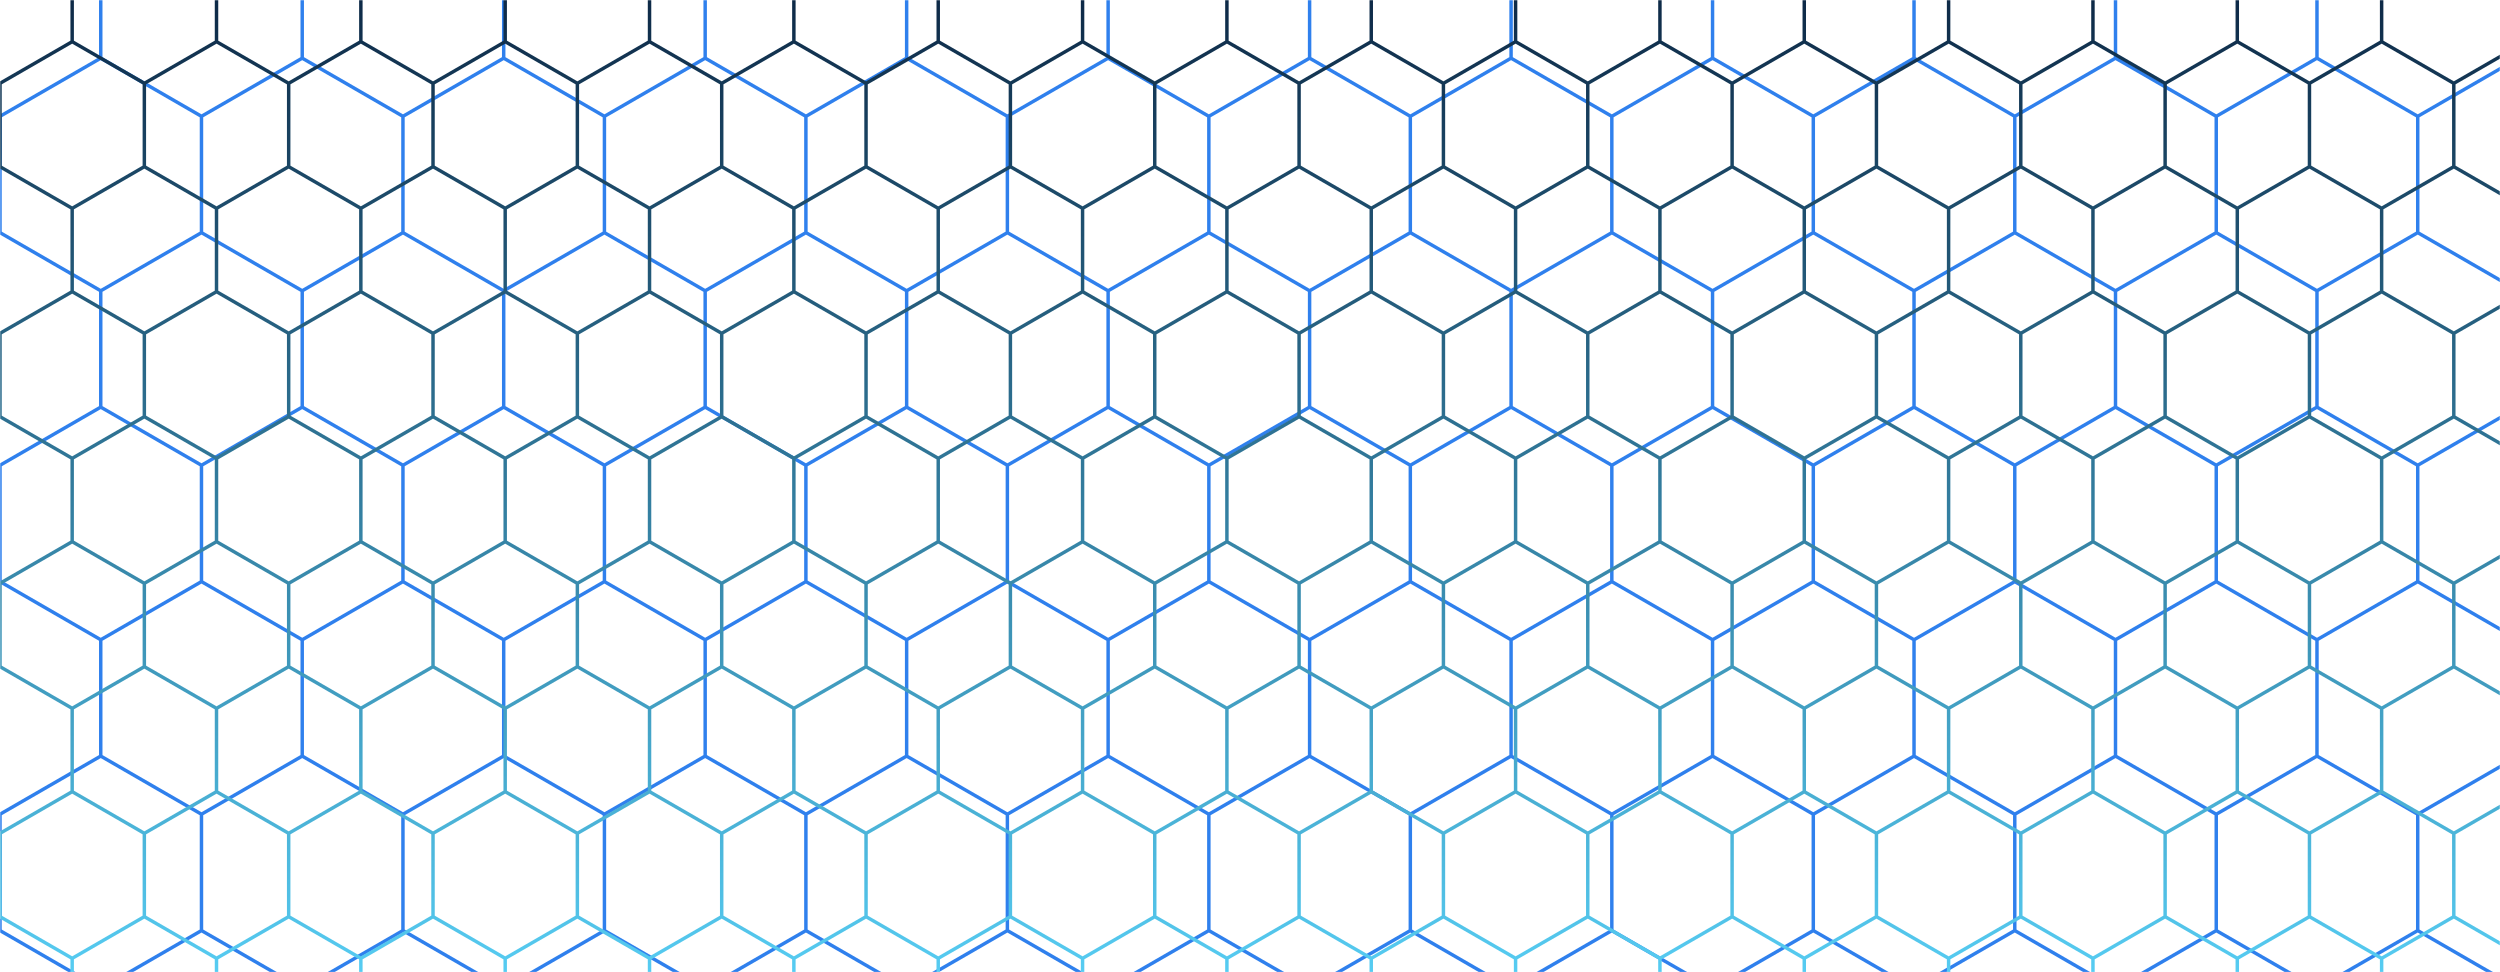 <svg xmlns="http://www.w3.org/2000/svg" version="1.1" xmlns:xlink="http://www.w3.org/1999/xlink" xmlns:svgjs="http://svgjs.com/svgjs" width="1440" height="560" preserveAspectRatio="none" viewBox="0 0 1440 560"><g mask="url(&quot;#SvgjsMask1378&quot;)" fill="none"><path d="M0 -67L58.03 -33.5L58.03 33.5L0 67L-58.03 33.5L-58.03 -33.5zM58.03 33.5L116.05 67L116.05 134L58.03 167.5L0 134L0 67zM0 134L58.03 167.5L58.03 234.5L0 268L-58.03 234.5L-58.03 167.5zM58.03 234.5L116.05 268L116.05 335L58.03 368.5L0 335L0 268zM0 335L58.03 368.5L58.03 435.5L0 469L-58.03 435.5L-58.03 368.5zM58.03 435.5L116.05 469L116.05 536L58.03 569.5L0 536L0 469zM0 536L58.03 569.5L58.03 636.5L0 670L-58.03 636.5L-58.03 569.5zM116.05 -67L174.08 -33.5L174.08 33.5L116.05 67L58.03 33.5L58.03 -33.5zM174.08 33.5L232.1 67L232.1 134L174.08 167.5L116.05 134L116.05 67zM116.05 134L174.08 167.5L174.08 234.5L116.05 268L58.03 234.5L58.03 167.5zM174.08 234.5L232.1 268L232.1 335L174.08 368.5L116.05 335L116.05 268zM116.05 335L174.08 368.5L174.08 435.5L116.05 469L58.03 435.5L58.03 368.5zM174.08 435.5L232.1 469L232.1 536L174.08 569.5L116.05 536L116.05 469zM116.05 536L174.08 569.5L174.08 636.5L116.05 670L58.03 636.5L58.03 569.5zM232.1 -67L290.13 -33.5L290.13 33.5L232.1 67L174.08 33.5L174.08 -33.5zM290.13 33.5L348.15 67L348.15 134L290.13 167.5L232.1 134L232.1 67zM232.1 134L290.13 167.5L290.13 234.5L232.1 268L174.08 234.5L174.08 167.5zM290.13 234.5L348.15 268L348.15 335L290.13 368.5L232.1 335L232.1 268zM232.1 335L290.13 368.5L290.13 435.5L232.1 469L174.08 435.5L174.08 368.5zM290.13 435.5L348.15 469L348.15 536L290.13 569.5L232.1 536L232.1 469zM232.1 536L290.13 569.5L290.13 636.5L232.1 670L174.08 636.5L174.08 569.5zM348.15 -67L406.18 -33.5L406.18 33.5L348.15 67L290.13 33.5L290.13 -33.5zM406.18 33.5L464.2 67L464.2 134L406.18 167.5L348.15 134L348.15 67zM348.15 134L406.18 167.5L406.18 234.5L348.15 268L290.13 234.5L290.13 167.5zM406.18 234.5L464.2 268L464.2 335L406.18 368.5L348.15 335L348.15 268zM348.15 335L406.18 368.5L406.18 435.5L348.15 469L290.13 435.5L290.13 368.5zM406.18 435.5L464.2 469L464.2 536L406.18 569.5L348.15 536L348.15 469zM348.15 536L406.18 569.5L406.18 636.5L348.15 670L290.13 636.5L290.13 569.5zM464.2 -67L522.23 -33.5L522.23 33.5L464.2 67L406.18 33.5L406.18 -33.5zM522.23 33.5L580.25 67L580.25 134L522.23 167.5L464.2 134L464.2 67zM464.2 134L522.23 167.5L522.23 234.5L464.2 268L406.18 234.5L406.18 167.5zM522.23 234.5L580.25 268L580.25 335L522.23 368.5L464.2 335L464.2 268zM464.2 335L522.23 368.5L522.23 435.5L464.2 469L406.18 435.5L406.18 368.5zM522.23 435.5L580.25 469L580.25 536L522.23 569.5L464.2 536L464.2 469zM464.2 536L522.23 569.5L522.23 636.5L464.2 670L406.18 636.5L406.18 569.5zM580.25 -67L638.28 -33.5L638.28 33.5L580.25 67L522.23 33.5L522.23 -33.5zM638.28 33.5L696.3 67L696.3 134L638.28 167.5L580.25 134L580.25 67zM580.25 134L638.28 167.5L638.28 234.5L580.25 268L522.23 234.5L522.23 167.5zM638.28 234.5L696.3 268L696.3 335L638.28 368.5L580.25 335L580.25 268zM580.25 335L638.28 368.5L638.28 435.5L580.25 469L522.23 435.5L522.23 368.5zM638.28 435.5L696.3 469L696.3 536L638.28 569.5L580.25 536L580.25 469zM580.25 536L638.28 569.5L638.28 636.5L580.25 670L522.23 636.5L522.23 569.5zM696.3 -67L754.33 -33.5L754.33 33.5L696.3 67L638.28 33.5L638.28 -33.5zM754.33 33.5L812.35 67L812.35 134L754.33 167.5L696.3 134L696.3 67zM696.3 134L754.33 167.5L754.33 234.5L696.3 268L638.28 234.5L638.28 167.5zM754.33 234.5L812.35 268L812.35 335L754.33 368.5L696.3 335L696.3 268zM696.3 335L754.33 368.5L754.33 435.5L696.3 469L638.28 435.5L638.28 368.5zM754.33 435.5L812.35 469L812.35 536L754.33 569.5L696.3 536L696.3 469zM696.3 536L754.33 569.5L754.33 636.5L696.3 670L638.28 636.5L638.28 569.5zM812.35 -67L870.38 -33.5L870.38 33.5L812.35 67L754.33 33.5L754.33 -33.5zM870.38 33.5L928.41 67L928.41 134L870.38 167.5L812.35 134L812.35 67zM812.35 134L870.38 167.5L870.38 234.5L812.35 268L754.33 234.5L754.33 167.5zM870.38 234.5L928.41 268L928.41 335L870.38 368.5L812.35 335L812.35 268zM812.35 335L870.38 368.5L870.38 435.5L812.35 469L754.33 435.5L754.33 368.5zM870.38 435.5L928.41 469L928.41 536L870.38 569.5L812.35 536L812.35 469zM812.35 536L870.38 569.5L870.38 636.5L812.35 670L754.33 636.5L754.33 569.5zM928.41 -67L986.43 -33.5L986.43 33.5L928.41 67L870.38 33.5L870.38 -33.5zM986.43 33.5L1044.46 67L1044.46 134L986.43 167.5L928.41 134L928.41 67zM928.41 134L986.43 167.5L986.43 234.5L928.41 268L870.38 234.5L870.38 167.5zM986.43 234.5L1044.46 268L1044.46 335L986.43 368.5L928.41 335L928.41 268zM928.41 335L986.43 368.5L986.43 435.5L928.41 469L870.38 435.5L870.38 368.5zM986.43 435.5L1044.46 469L1044.46 536L986.43 569.5L928.41 536L928.41 469zM928.41 536L986.43 569.5L986.43 636.5L928.41 670L870.38 636.5L870.38 569.5zM1044.46 -67L1102.48 -33.5L1102.48 33.5L1044.46 67L986.43 33.5L986.43 -33.5zM1102.48 33.5L1160.51 67L1160.51 134L1102.48 167.5L1044.46 134L1044.46 67zM1044.46 134L1102.48 167.5L1102.48 234.5L1044.46 268L986.43 234.5L986.43 167.5zM1102.48 234.5L1160.51 268L1160.51 335L1102.48 368.5L1044.46 335L1044.46 268zM1044.46 335L1102.48 368.5L1102.48 435.5L1044.46 469L986.43 435.5L986.43 368.5zM1102.48 435.5L1160.51 469L1160.51 536L1102.48 569.5L1044.46 536L1044.46 469zM1044.46 536L1102.48 569.5L1102.48 636.5L1044.46 670L986.43 636.5L986.43 569.5zM1160.51 -67L1218.53 -33.5L1218.53 33.5L1160.51 67L1102.48 33.5L1102.48 -33.5zM1218.53 33.5L1276.56 67L1276.56 134L1218.53 167.5L1160.51 134L1160.51 67zM1160.51 134L1218.53 167.5L1218.53 234.5L1160.51 268L1102.48 234.5L1102.48 167.5zM1218.53 234.5L1276.56 268L1276.56 335L1218.53 368.5L1160.51 335L1160.51 268zM1160.51 335L1218.53 368.5L1218.53 435.5L1160.51 469L1102.48 435.5L1102.48 368.5zM1218.53 435.5L1276.56 469L1276.56 536L1218.53 569.5L1160.51 536L1160.51 469zM1160.51 536L1218.53 569.5L1218.53 636.5L1160.51 670L1102.48 636.5L1102.48 569.5zM1276.56 -67L1334.58 -33.5L1334.58 33.5L1276.56 67L1218.53 33.5L1218.53 -33.5zM1334.58 33.5L1392.61 67L1392.61 134L1334.58 167.5L1276.56 134L1276.56 67zM1276.56 134L1334.58 167.5L1334.58 234.5L1276.56 268L1218.53 234.5L1218.53 167.5zM1334.58 234.5L1392.61 268L1392.61 335L1334.58 368.5L1276.56 335L1276.56 268zM1276.56 335L1334.58 368.5L1334.58 435.5L1276.56 469L1218.53 435.5L1218.53 368.5zM1334.58 435.5L1392.61 469L1392.61 536L1334.58 569.5L1276.56 536L1276.56 469zM1276.56 536L1334.58 569.5L1334.58 636.5L1276.56 670L1218.53 636.5L1218.53 569.5zM1392.61 -67L1450.63 -33.5L1450.63 33.5L1392.61 67L1334.58 33.5L1334.58 -33.5zM1450.63 33.5L1508.66 67L1508.66 134L1450.63 167.5L1392.61 134L1392.61 67zM1392.61 134L1450.63 167.5L1450.63 234.5L1392.61 268L1334.58 234.5L1334.58 167.5zM1450.63 234.5L1508.66 268L1508.66 335L1450.63 368.5L1392.61 335L1392.61 268zM1392.61 335L1450.63 368.5L1450.63 435.5L1392.61 469L1334.58 435.5L1334.58 368.5zM1450.63 435.5L1508.66 469L1508.66 536L1450.63 569.5L1392.61 536L1392.61 469zM1392.61 536L1450.63 569.5L1450.63 636.5L1392.61 670L1334.58 636.5L1334.58 569.5z" stroke="url(#SvgjsLinearGradient1379)" stroke-width="2"></path><path d="M0 -48L41.57 -24L41.57 24L0 48L-41.57 24L-41.57 -24zM41.57 24L83.14 48L83.14 96L41.57 120L0 96L0 48zM0 96L41.57 120L41.57 168L0 192L-41.57 168L-41.57 120zM41.57 168L83.14 192L83.14 240L41.57 264L0 240L0 192zM0 240L41.57 264L41.57 312L0 336L-41.57 312L-41.57 264zM41.57 312L83.14 336L83.14 384L41.57 408L0 384L0 336zM0 384L41.57 408L41.57 456L0 480L-41.57 456L-41.57 408zM41.57 456L83.14 480L83.14 528L41.57 552L0 528L0 480zM0 528L41.57 552L41.57 600L0 624L-41.57 600L-41.57 552zM83.14 -48L124.71 -24L124.71 24L83.14 48L41.57 24L41.57 -24zM124.71 24L166.28 48L166.28 96L124.71 120L83.14 96L83.14 48zM83.14 96L124.71 120L124.71 168L83.14 192L41.57 168L41.57 120zM124.71 168L166.28 192L166.28 240L124.71 264L83.14 240L83.14 192zM83.14 240L124.71 264L124.71 312L83.14 336L41.57 312L41.57 264zM124.71 312L166.28 336L166.28 384L124.71 408L83.14 384L83.14 336zM83.14 384L124.71 408L124.71 456L83.14 480L41.57 456L41.57 408zM124.71 456L166.28 480L166.28 528L124.71 552L83.14 528L83.14 480zM83.14 528L124.71 552L124.71 600L83.14 624L41.57 600L41.57 552zM166.28 -48L207.85 -24L207.85 24L166.28 48L124.71 24L124.71 -24zM207.85 24L249.42 48L249.42 96L207.85 120L166.28 96L166.28 48zM166.28 96L207.85 120L207.85 168L166.28 192L124.71 168L124.71 120zM207.85 168L249.42 192L249.42 240L207.85 264L166.28 240L166.28 192zM166.28 240L207.85 264L207.85 312L166.28 336L124.71 312L124.71 264zM207.85 312L249.42 336L249.42 384L207.85 408L166.28 384L166.28 336zM166.28 384L207.85 408L207.85 456L166.28 480L124.71 456L124.71 408zM207.85 456L249.42 480L249.42 528L207.85 552L166.28 528L166.28 480zM166.28 528L207.85 552L207.85 600L166.28 624L124.71 600L124.71 552zM249.42 -48L290.99 -24L290.99 24L249.42 48L207.85 24L207.85 -24zM290.99 24L332.56 48L332.56 96L290.99 120L249.42 96L249.42 48zM249.42 96L290.99 120L290.99 168L249.42 192L207.85 168L207.85 120zM290.99 168L332.56 192L332.56 240L290.99 264L249.42 240L249.42 192zM249.42 240L290.99 264L290.99 312L249.42 336L207.85 312L207.85 264zM290.99 312L332.56 336L332.56 384L290.99 408L249.42 384L249.42 336zM249.42 384L290.99 408L290.99 456L249.42 480L207.85 456L207.85 408zM290.99 456L332.56 480L332.56 528L290.99 552L249.42 528L249.42 480zM249.42 528L290.99 552L290.99 600L249.42 624L207.85 600L207.85 552zM332.56 -48L374.13 -24L374.13 24L332.56 48L290.99 24L290.99 -24zM374.13 24L415.7 48L415.7 96L374.13 120L332.56 96L332.56 48zM332.56 96L374.13 120L374.13 168L332.56 192L290.99 168L290.99 120zM374.13 168L415.7 192L415.7 240L374.13 264L332.56 240L332.56 192zM332.56 240L374.13 264L374.13 312L332.56 336L290.99 312L290.99 264zM374.13 312L415.7 336L415.7 384L374.13 408L332.56 384L332.56 336zM332.56 384L374.13 408L374.13 456L332.56 480L290.99 456L290.99 408zM374.13 456L415.7 480L415.7 528L374.13 552L332.56 528L332.56 480zM332.56 528L374.13 552L374.13 600L332.56 624L290.99 600L290.99 552zM415.7 -48L457.27 -24L457.27 24L415.7 48L374.13 24L374.13 -24zM457.27 24L498.84 48L498.84 96L457.27 120L415.7 96L415.7 48zM415.7 96L457.27 120L457.27 168L415.7 192L374.13 168L374.13 120zM457.27 168L498.84 192L498.84 240L457.27 264L415.7 240L415.7 192zM415.7 240L457.27 264L457.27 312L415.7 336L374.13 312L374.13 264zM457.27 312L498.84 336L498.84 384L457.27 408L415.7 384L415.7 336zM415.7 384L457.27 408L457.27 456L415.7 480L374.13 456L374.13 408zM457.27 456L498.84 480L498.84 528L457.27 552L415.7 528L415.7 480zM415.7 528L457.27 552L457.27 600L415.7 624L374.13 600L374.13 552zM498.84 -48L540.42 -24L540.42 24L498.84 48L457.27 24L457.27 -24zM540.42 24L581.99 48L581.99 96L540.42 120L498.84 96L498.84 48zM498.84 96L540.42 120L540.42 168L498.84 192L457.27 168L457.27 120zM540.42 168L581.99 192L581.99 240L540.42 264L498.84 240L498.84 192zM498.84 240L540.42 264L540.42 312L498.84 336L457.27 312L457.27 264zM540.42 312L581.99 336L581.99 384L540.42 408L498.84 384L498.84 336zM498.84 384L540.42 408L540.42 456L498.84 480L457.27 456L457.27 408zM540.42 456L581.99 480L581.99 528L540.42 552L498.84 528L498.84 480zM498.84 528L540.42 552L540.42 600L498.84 624L457.27 600L457.27 552zM581.99 -48L623.56 -24L623.56 24L581.99 48L540.42 24L540.42 -24zM623.56 24L665.13 48L665.13 96L623.56 120L581.99 96L581.99 48zM581.99 96L623.56 120L623.56 168L581.99 192L540.42 168L540.42 120zM623.56 168L665.13 192L665.13 240L623.56 264L581.99 240L581.99 192zM581.99 240L623.56 264L623.56 312L581.99 336L540.42 312L540.42 264zM623.56 312L665.13 336L665.13 384L623.56 408L581.99 384L581.99 336zM581.99 384L623.56 408L623.56 456L581.99 480L540.42 456L540.42 408zM623.56 456L665.13 480L665.13 528L623.56 552L581.99 528L581.99 480zM581.99 528L623.56 552L623.56 600L581.99 624L540.42 600L540.42 552zM665.13 -48L706.7 -24L706.7 24L665.13 48L623.56 24L623.56 -24zM706.7 24L748.27 48L748.27 96L706.7 120L665.13 96L665.13 48zM665.13 96L706.7 120L706.7 168L665.13 192L623.56 168L623.56 120zM706.7 168L748.27 192L748.27 240L706.7 264L665.13 240L665.13 192zM665.13 240L706.7 264L706.7 312L665.13 336L623.56 312L623.56 264zM706.7 312L748.27 336L748.27 384L706.7 408L665.13 384L665.13 336zM665.13 384L706.7 408L706.7 456L665.13 480L623.56 456L623.56 408zM706.7 456L748.27 480L748.27 528L706.7 552L665.13 528L665.13 480zM665.13 528L706.7 552L706.7 600L665.13 624L623.56 600L623.56 552zM748.27 -48L789.84 -24L789.84 24L748.27 48L706.7 24L706.7 -24zM789.84 24L831.41 48L831.41 96L789.84 120L748.27 96L748.27 48zM748.27 96L789.84 120L789.84 168L748.27 192L706.7 168L706.7 120zM789.84 168L831.41 192L831.41 240L789.84 264L748.27 240L748.27 192zM748.27 240L789.84 264L789.84 312L748.27 336L706.7 312L706.7 264zM789.84 312L831.41 336L831.41 384L789.84 408L748.27 384L748.27 336zM748.27 384L789.84 408L789.84 456L748.27 480L706.7 456L706.7 408zM789.84 456L831.41 480L831.41 528L789.84 552L748.27 528L748.27 480zM748.27 528L789.84 552L789.84 600L748.27 624L706.7 600L706.7 552zM831.41 -48L872.98 -24L872.98 24L831.41 48L789.84 24L789.84 -24zM872.98 24L914.55 48L914.55 96L872.98 120L831.41 96L831.41 48zM831.41 96L872.98 120L872.98 168L831.41 192L789.84 168L789.84 120zM872.98 168L914.55 192L914.55 240L872.98 264L831.41 240L831.41 192zM831.41 240L872.98 264L872.98 312L831.41 336L789.84 312L789.84 264zM872.98 312L914.55 336L914.55 384L872.98 408L831.41 384L831.41 336zM831.41 384L872.98 408L872.98 456L831.41 480L789.84 456L789.84 408zM872.98 456L914.55 480L914.55 528L872.98 552L831.41 528L831.41 480zM831.41 528L872.98 552L872.98 600L831.41 624L789.84 600L789.84 552zM914.55 -48L956.12 -24L956.12 24L914.55 48L872.98 24L872.98 -24zM956.12 24L997.69 48L997.69 96L956.12 120L914.55 96L914.55 48zM914.55 96L956.12 120L956.12 168L914.55 192L872.98 168L872.98 120zM956.12 168L997.69 192L997.69 240L956.12 264L914.55 240L914.55 192zM914.55 240L956.12 264L956.12 312L914.55 336L872.98 312L872.98 264zM956.12 312L997.69 336L997.69 384L956.12 408L914.55 384L914.55 336zM914.55 384L956.12 408L956.12 456L914.55 480L872.98 456L872.98 408zM956.12 456L997.69 480L997.69 528L956.12 552L914.55 528L914.55 480zM914.55 528L956.12 552L956.12 600L914.55 624L872.98 600L872.98 552zM997.69 -48L1039.26 -24L1039.26 24L997.69 48L956.12 24L956.12 -24zM1039.26 24L1080.83 48L1080.83 96L1039.26 120L997.69 96L997.69 48zM997.69 96L1039.26 120L1039.26 168L997.69 192L956.12 168L956.12 120zM1039.26 168L1080.83 192L1080.83 240L1039.26 264L997.69 240L997.69 192zM997.69 240L1039.26 264L1039.26 312L997.69 336L956.12 312L956.12 264zM1039.26 312L1080.83 336L1080.83 384L1039.26 408L997.69 384L997.69 336zM997.69 384L1039.26 408L1039.26 456L997.69 480L956.12 456L956.12 408zM1039.26 456L1080.83 480L1080.83 528L1039.26 552L997.69 528L997.69 480zM997.69 528L1039.26 552L1039.26 600L997.69 624L956.12 600L956.12 552zM1080.83 -48L1122.4 -24L1122.4 24L1080.83 48L1039.26 24L1039.26 -24zM1122.4 24L1163.97 48L1163.97 96L1122.4 120L1080.83 96L1080.83 48zM1080.83 96L1122.4 120L1122.4 168L1080.83 192L1039.26 168L1039.26 120zM1122.4 168L1163.97 192L1163.97 240L1122.4 264L1080.83 240L1080.83 192zM1080.83 240L1122.4 264L1122.4 312L1080.83 336L1039.26 312L1039.26 264zM1122.4 312L1163.97 336L1163.97 384L1122.4 408L1080.83 384L1080.83 336zM1080.83 384L1122.4 408L1122.4 456L1080.83 480L1039.26 456L1039.26 408zM1122.4 456L1163.97 480L1163.97 528L1122.4 552L1080.83 528L1080.83 480zM1080.83 528L1122.4 552L1122.4 600L1080.83 624L1039.26 600L1039.26 552zM1163.97 -48L1205.54 -24L1205.54 24L1163.97 48L1122.4 24L1122.4 -24zM1205.54 24L1247.11 48L1247.11 96L1205.54 120L1163.97 96L1163.97 48zM1163.97 96L1205.54 120L1205.54 168L1163.97 192L1122.4 168L1122.4 120zM1205.54 168L1247.11 192L1247.11 240L1205.54 264L1163.97 240L1163.97 192zM1163.97 240L1205.54 264L1205.54 312L1163.97 336L1122.4 312L1122.4 264zM1205.54 312L1247.11 336L1247.11 384L1205.54 408L1163.97 384L1163.97 336zM1163.97 384L1205.54 408L1205.54 456L1163.97 480L1122.4 456L1122.4 408zM1205.54 456L1247.11 480L1247.11 528L1205.54 552L1163.97 528L1163.97 480zM1163.97 528L1205.54 552L1205.54 600L1163.97 624L1122.4 600L1122.4 552zM1247.11 -48L1288.68 -24L1288.68 24L1247.11 48L1205.54 24L1205.54 -24zM1288.68 24L1330.25 48L1330.25 96L1288.68 120L1247.11 96L1247.11 48zM1247.11 96L1288.68 120L1288.68 168L1247.11 192L1205.54 168L1205.54 120zM1288.68 168L1330.25 192L1330.25 240L1288.68 264L1247.11 240L1247.11 192zM1247.11 240L1288.68 264L1288.68 312L1247.11 336L1205.54 312L1205.54 264zM1288.68 312L1330.25 336L1330.25 384L1288.68 408L1247.11 384L1247.11 336zM1247.11 384L1288.68 408L1288.68 456L1247.11 480L1205.54 456L1205.54 408zM1288.68 456L1330.25 480L1330.25 528L1288.68 552L1247.11 528L1247.11 480zM1247.11 528L1288.68 552L1288.68 600L1247.11 624L1205.54 600L1205.54 552zM1330.25 -48L1371.82 -24L1371.82 24L1330.25 48L1288.68 24L1288.68 -24zM1371.82 24L1413.39 48L1413.39 96L1371.82 120L1330.25 96L1330.25 48zM1330.25 96L1371.82 120L1371.82 168L1330.25 192L1288.68 168L1288.68 120zM1371.82 168L1413.39 192L1413.39 240L1371.82 264L1330.25 240L1330.25 192zM1330.25 240L1371.82 264L1371.82 312L1330.25 336L1288.68 312L1288.68 264zM1371.82 312L1413.39 336L1413.39 384L1371.82 408L1330.25 384L1330.25 336zM1330.25 384L1371.82 408L1371.82 456L1330.25 480L1288.68 456L1288.68 408zM1371.82 456L1413.39 480L1413.39 528L1371.82 552L1330.25 528L1330.25 480zM1330.25 528L1371.82 552L1371.82 600L1330.25 624L1288.68 600L1288.68 552zM1413.39 -48L1454.96 -24L1454.96 24L1413.39 48L1371.82 24L1371.82 -24zM1454.96 24L1496.53 48L1496.53 96L1454.96 120L1413.39 96L1413.39 48zM1413.39 96L1454.96 120L1454.96 168L1413.39 192L1371.82 168L1371.82 120zM1454.96 168L1496.53 192L1496.53 240L1454.96 264L1413.39 240L1413.39 192zM1413.39 240L1454.96 264L1454.96 312L1413.39 336L1371.82 312L1371.82 264zM1454.96 312L1496.53 336L1496.53 384L1454.96 408L1413.39 384L1413.39 336zM1413.39 384L1454.96 408L1454.96 456L1413.39 480L1371.82 456L1371.82 408zM1454.96 456L1496.53 480L1496.53 528L1454.96 552L1413.39 528L1413.39 480zM1413.39 528L1454.96 552L1454.96 600L1413.39 624L1371.82 600L1371.82 552z" stroke="url(#SvgjsLinearGradient1380)" stroke-width="2"></path></g><defs><mask id="SvgjsMask1378"><rect width="1440" height="560" fill="#ffffff"></rect></mask><linearGradient x1="720" y1="0" x2="720" y2="560" gradientUnits="userSpaceOnUse" id="SvgjsLinearGradient1379"><stop stop-color="rgba(47, 128, 237, 1)" offset="0"></stop><stop stop-color="rgba(47, 128, 237, 1)" offset="1"></stop></linearGradient><linearGradient x1="720" y1="0" x2="720" y2="560" gradientUnits="userSpaceOnUse" id="SvgjsLinearGradient1380"><stop stop-color="#0e2a47" offset="0"></stop><stop stop-color="rgba(86, 204, 242, 1)" offset="1"></stop></linearGradient></defs></svg>